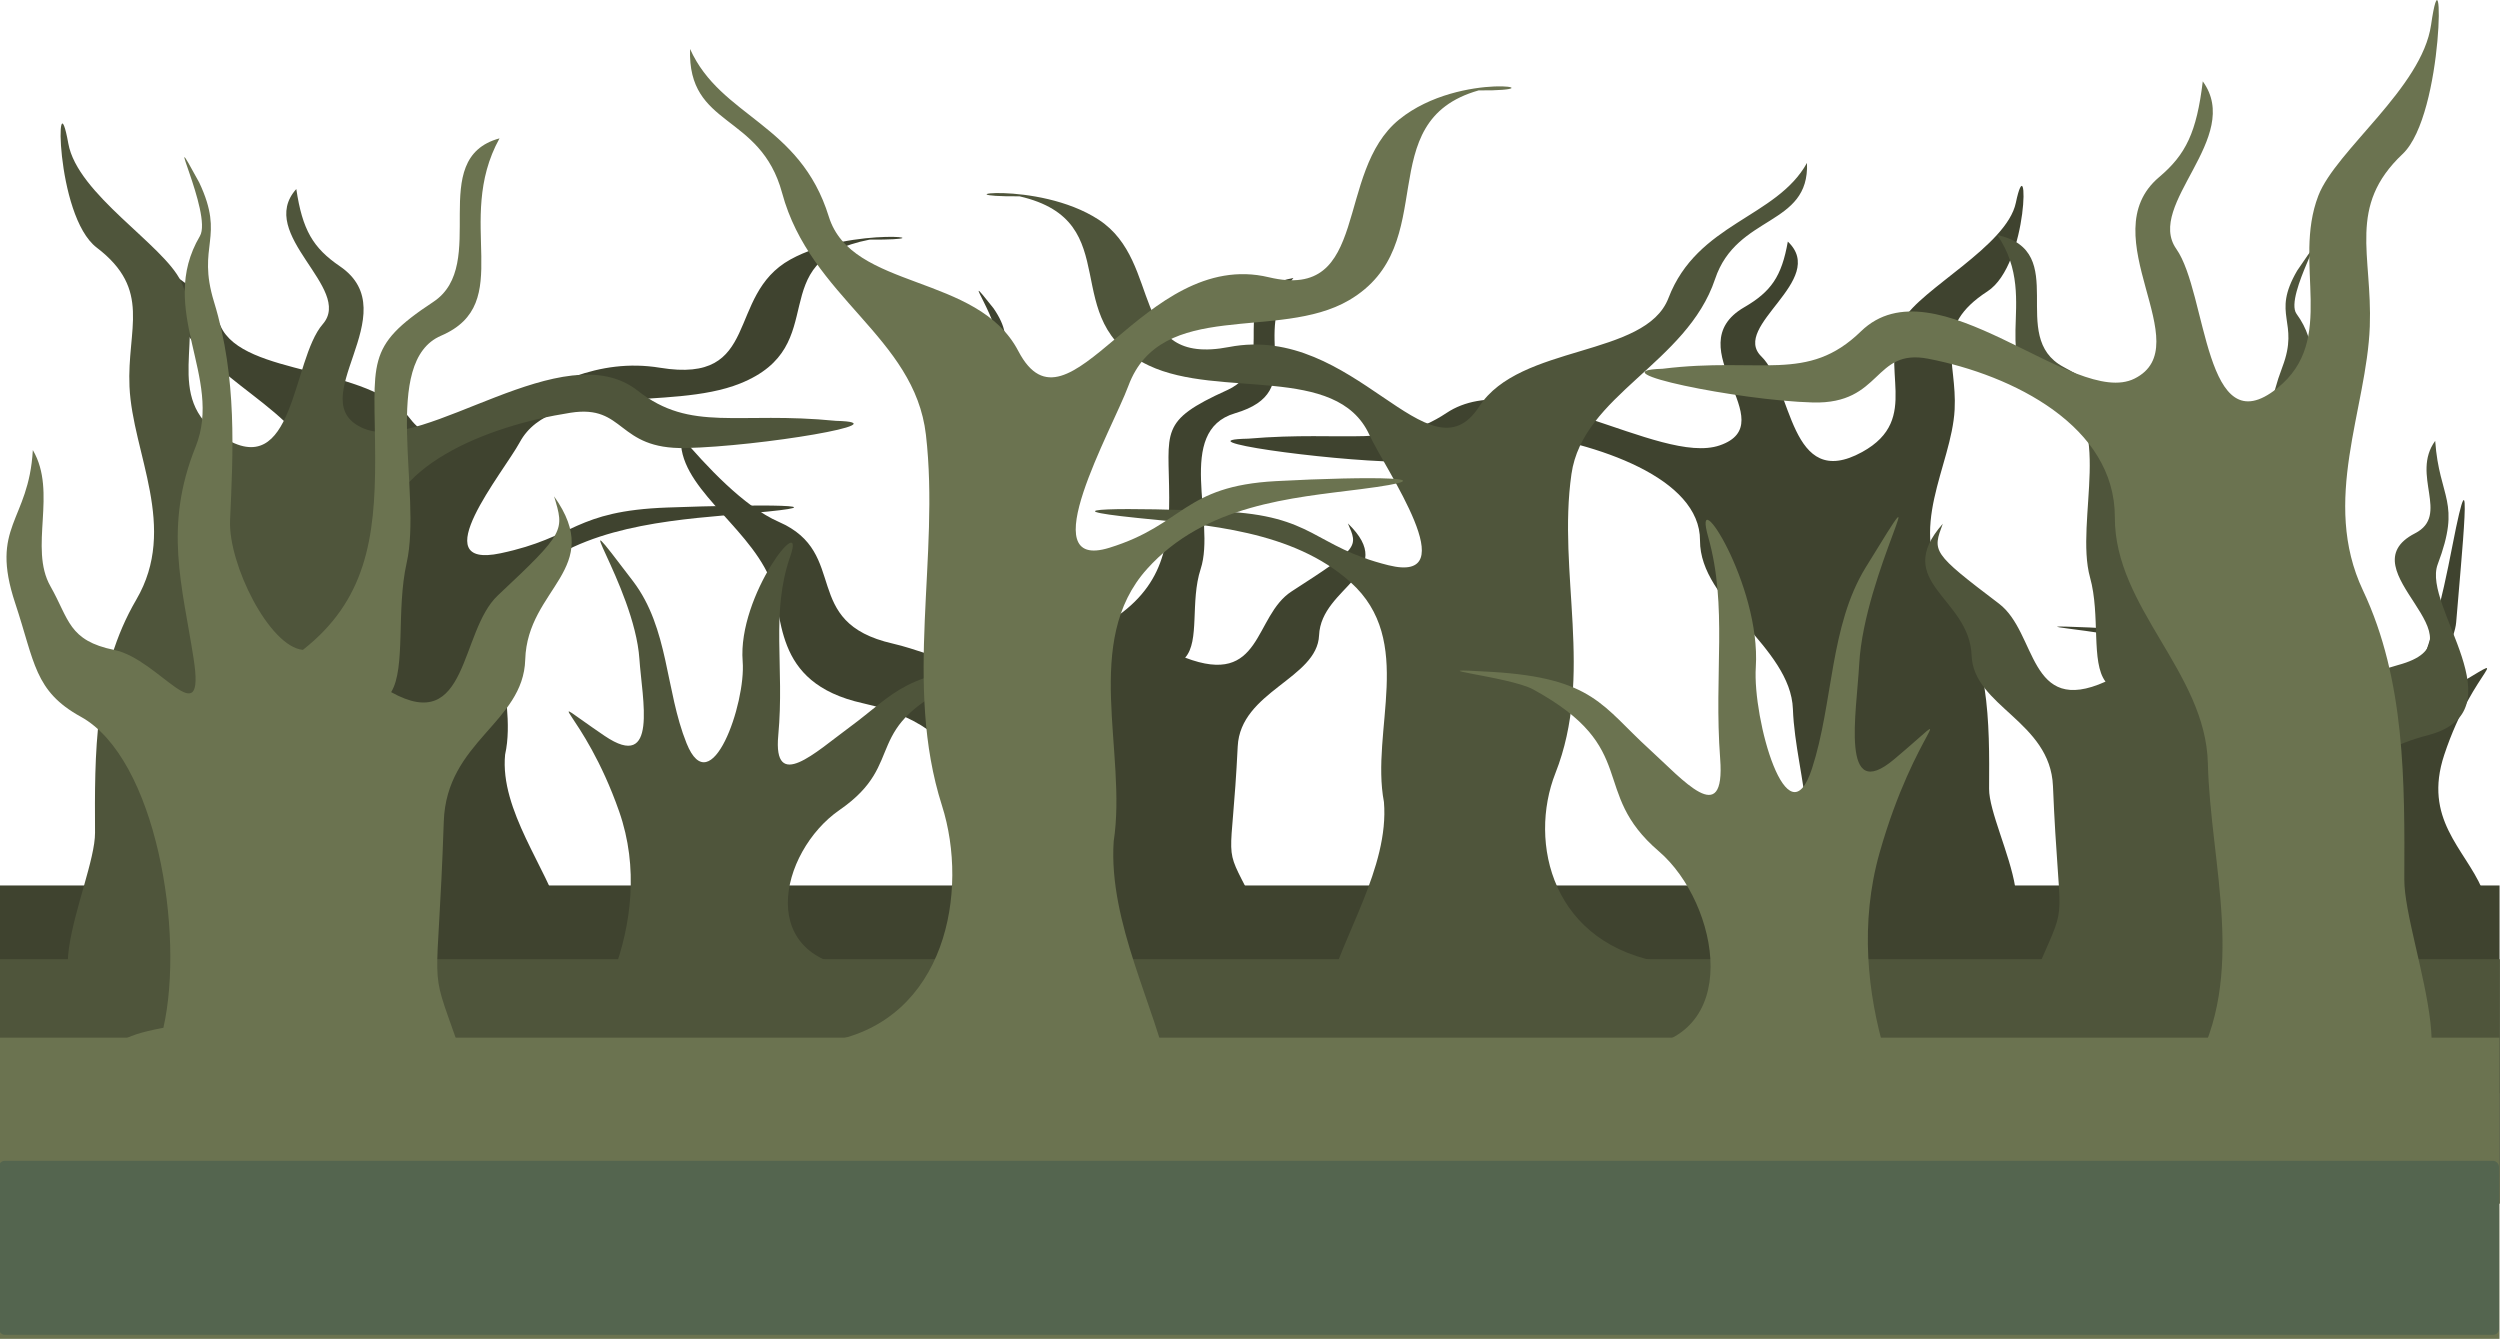 <?xml version="1.0" encoding="UTF-8" standalone="no"?>
<!-- Created with Inkscape (http://www.inkscape.org/) -->

<svg
   xmlns:dc="http://purl.org/dc/elements/1.1/"
   xmlns:cc="http://creativecommons.org/ns#"
   xmlns:rdf="http://www.w3.org/1999/02/22-rdf-syntax-ns#"
   xmlns:svg="http://www.w3.org/2000/svg"
   xmlns="http://www.w3.org/2000/svg"
   xmlns:sodipodi="http://sodipodi.sourceforge.net/DTD/sodipodi-0.dtd"
   xmlns:inkscape="http://www.inkscape.org/namespaces/inkscape"
   width="1307.098"
   height="700"
   id="svg7146"
   version="1.1"
   inkscape:version="0.48.4 r9939"
   sodipodi:docname="aliens_wood.svg">
  <defs
     id="defs7148" />
  <sodipodi:namedview
     id="base"
     pagecolor="#ffffff"
     bordercolor="#666666"
     borderopacity="1.0"
     inkscape:pageopacity="0.0"
     inkscape:pageshadow="2"
     inkscape:zoom="0.49497475"
     inkscape:cx="899.41603"
     inkscape:cy="371.59726"
     inkscape:document-units="px"
     inkscape:current-layer="layer1"
     showgrid="false"
     showborder="false"
     inkscape:showpageshadow="false"
     inkscape:window-width="1280"
     inkscape:window-height="972"
     inkscape:window-x="-8"
     inkscape:window-y="-8"
     inkscape:window-maximized="1"
     fit-margin-top="0"
     fit-margin-left="0"
     fit-margin-right="0"
     fit-margin-bottom="0" />
  <g
     inkscape:label="Layer 1"
     inkscape:groupmode="layer"
     id="layer1"
     transform="translate(1316.138,-109.655)">
    <g
       id="g9044"
       transform="matrix(1.073,0,0,1.185,95.472,-81.598)">
      <rect
         y="552.079"
         x="-1315.751"
         height="91.7"
         width="1218.132"
         id="rect7154-6-9"
         style="fill:#3f432f;fill-opacity:1;fill-rule:nonzero;stroke:none" />
      <path
         sodipodi:nodetypes="csscssssscsscsscsscscsscc"
         inkscape:connector-curvature="0"
         id="path7156-1-5"
         d="m -848.912,553.108 c 10.465,-28.696 15.932,-68.983 -46.172,-81.424 -45.48,-9.111 -37.817,-39.791 -45.569,-55.599 -11.646,-23.749 -45.063,-40.308 -43.071,-62.12 12.073,12.764 30.436,30.902 47.685,37.714 34.761,13.728 9.937,44.284 55.494,53.677 21.428,4.418 52.332,19.96 46.314,-4.049 -5.527,-22.052 -14.632,-39.808 1.001,-63.967 13.591,-21.004 -19.137,-41.388 2.085,-63.742 6.339,-6.677 -19.572,-38.215 -0.312,-16.177 12.798,16.905 -1.362,18.771 7.185,36.092 11.391,23.088 9.224,45.889 7.808,66.055 -0.929,13.227 19.077,38.239 35.435,39.21 30.457,-14.846 35.242,-33.55 35.173,-57.735 -0.084,-29.664 -5.363,-33.733 28.257,-47.52 27.693,-11.357 -3.997,-43.375 32.254,-49.488 -22.425,25.193 8.271,49.917 -28.444,59.703 -29.455,7.851 -9.138,47.655 -16.741,68.703 -5.18,14.34 -0.317,31.775 -7.554,39.126 37.812,13.098 33.198,-18.34 51.934,-29.27 32.972,-19.233 32.352,-19.559 27.353,-29.966 25.17,22.059 -13.015,27.625 -14.037,49.395 -0.897,19.12 -38.331,24.671 -39.64,49.005 -2.921,54.315 -7.648,41.61 6.408,66.503 -6.081,19.6 -232.589,6.331 -142.849,-4.125 z"
         style="fill:#3f432f;fill-opacity:1;stroke:none" />
      <path
         sodipodi:nodetypes="cssscsssscssssssccc"
         inkscape:connector-curvature="0"
         id="path7162-8-4"
         d="m -1207.188,554.765 c 56.237,-6.483 67.423,-45.455 54.189,-71.262 -18.835,-36.73 -0.917,-75.092 -7.82,-112.215 -5.519,-29.678 -56.195,-41.42 -69.972,-73.123 -10.605,-24.404 -46.066,-19.624 -44.796,-43.571 14.973,20.728 53.416,22.414 67.504,50.697 11.142,22.367 72.41,17.121 92.216,40.672 24.437,29.058 60.768,-31.384 121.899,-22.315 49.795,7.387 31.709,-31.785 63.515,-47.756 30.069,-15.098 80.633,-8.549 38.584,-8.765 -53.294,9.415 -17.023,46.731 -63.058,63.472 -34.426,12.52 -91.44,-0.729 -107.371,25.909 -7.938,13.273 -47.368,56.275 -9.328,48.994 36.606,-7.006 35.794,-18.672 81.186,-20.179 45.962,-1.525 88.416,-1.307 41.1,2.443 -33.418,2.648 -75.668,4.608 -103.869,24.125 -31.745,21.969 -9.6,55.494 -16.237,82.427 -2.654,24.579 20.76,50.705 26.696,70.203 -74.778,6.698 -105.131,-4.288 -163.817,-9.757"
         style="fill:#3f432f;fill-opacity:1;stroke:none" />
      <path
         sodipodi:nodetypes="csssssssssssscc"
         inkscape:connector-curvature="0"
         id="path7168-9-3"
         d="m -230.029,552.136 c 56.215,-1.913 43.07,-44.032 13.783,-59.619 -34.183,-18.193 -8.448,-31.003 -61.115,-48.962 -11.613,-3.96 -60.53,-6.831 -20.018,-5.307 49.413,1.859 53.727,10.511 76.442,23.342 16.294,9.204 37.124,24.432 34.523,2.901 -3.116,-25.796 3.787,-45.93 -5.83,-67.095 -8.119,-17.868 25.761,14.399 23.177,39.396 -1.626,15.737 15.457,53.465 27.347,30.68 10.391,-19.912 15.854,-40.72 21.078,-65.076 10.861,-50.64 4.307,5.743 1.888,33.511 -1.285,14.747 -29.362,43.236 -3.037,29.509 34.488,-17.984 11.671,-10.516 -2.79,29.04 -10.346,28.301 9.833,41.188 18.451,59.09 -38.466,8.681 -83.069,-2.83 -123.242,-0.594"
         style="fill:#3f432f;fill-opacity:1;stroke:none" />
      <path
         sodipodi:nodetypes="csssscsssczssssssscc"
         inkscape:connector-curvature="0"
         id="path7170-2-1"
         d="m -449.201,567.144 c 26.544,-28.83 8.464,-62.216 7.253,-92.885 -1.088,-27.548 -45.373,-47.025 -45.266,-74.399 0.108,-27.5 -49.508,-43.008 -90.851,-47.961 -26.855,-3.217 -22.228,13.79 -56.089,13.239 -36.113,-0.587 -106.299,-9.583 -73.207,-10.197 48.067,-3.683 70.494,4.447 96.597,-11.322 36.076,-21.794 103.802,23.389 133.116,14.297 31.98,-9.919 -21.593,-43.326 11.981,-60.955 13.088,-6.872 18.249,-13.585 21.243,-28.977 19.823,17.013 -28.046,37.305 -12.888,50.694 15.158,13.389 13.537,59.871 49.123,42.144 29.46,-14.676 7.22,-37.596 19.988,-58.227 8.497,-13.731 50.455,-32.61 54.874,-51.705 6.259,-27.047 6.57,27.087 -13.843,39.07 -27.021,15.863 -14.698,30.369 -15.974,52.148 -1.469,25.074 -23.914,52.792 -3.324,79.889 20.675,27.209 20.306,58.109 20.115,87.444 -0.126,19.341 40.514,76.139 -19.577,59.25 -25.22,-2.099 -59.214,3.482 -83.272,-1.549 z"
         style="fill:#3f432f;fill-opacity:1;stroke:none" />
      <rect
         transform="scale(-1,1)"
         y="584.611"
         x="97.444"
         height="107.864"
         width="1218.133"
         id="rect7154-6"
         style="fill:#4f553b;fill-opacity:1;fill-rule:nonzero;stroke:none" />
      <path
         sodipodi:nodetypes="csscssssscsscsscsscscsscc"
         inkscape:connector-curvature="0"
         id="path7156-1"
         d="m -178.796,581.586 c -10.465,-33.754 -15.932,-81.143 46.172,-95.776 45.48,-10.717 -2.897,-56.806 4.855,-75.4 11.646,-27.935 0.777,-28.842 -1.215,-54.499 -12.073,15.014 7.421,32.777 -9.828,40.79 -34.761,16.148 37.206,47.09 -8.351,58.139 -21.428,5.197 -52.332,23.479 -46.314,-4.763 5.527,-25.939 14.632,-46.825 -1.001,-75.243 -13.591,-24.706 19.137,-48.683 -2.085,-74.978 -6.339,-7.854 19.572,-44.951 0.312,-19.029 -12.798,19.885 1.362,22.079 -7.185,42.454 -11.391,27.157 -9.224,53.978 -7.808,77.698 0.929,15.558 -19.077,44.979 -35.435,46.122 -30.457,-17.463 -35.242,-39.464 -35.173,-67.912 0.084,-34.893 5.363,-39.679 -28.257,-55.897 -27.693,-13.359 3.997,-51.021 -32.254,-58.212 22.425,29.633 -8.271,58.716 28.444,70.228 29.455,9.235 9.138,56.056 16.741,80.814 5.18,16.868 0.317,37.376 7.554,46.023 -37.812,15.406 -33.198,-21.573 -51.934,-34.429 -32.972,-22.624 -32.352,-23.007 -27.353,-35.249 -25.17,25.948 13.015,32.494 14.037,58.102 0.897,22.49 38.331,29.02 39.64,57.643 2.921,63.889 7.648,48.945 -6.408,78.225 6.081,23.055 232.589,7.447 142.849,-4.852 z"
         style="fill:#4f553b;fill-opacity:1;stroke:none" />
      <path
         sodipodi:nodetypes="cssscsssscssssssccc"
         inkscape:connector-curvature="0"
         id="path7162-8"
         d="m -503.482,586.359 c -56.237,-7.625 -67.423,-53.468 -54.189,-83.823 18.835,-43.204 0.917,-88.329 7.82,-131.995 5.519,-34.909 56.195,-48.721 69.972,-86.012 10.605,-28.706 46.066,-23.083 44.796,-51.251 -14.973,24.381 -53.415,26.365 -67.504,59.633 -11.142,26.31 -72.41,20.139 -92.216,47.842 -24.437,34.18 -60.768,-36.916 -121.899,-26.249 -49.795,8.69 -31.709,-37.388 -63.515,-56.174 -30.069,-17.759 -80.633,-10.055 -38.584,-10.31 53.294,11.075 17.023,54.968 63.058,74.66 34.426,14.726 91.44,-0.857 107.371,30.476 7.938,15.613 47.368,66.195 9.328,57.63 -36.606,-8.241 -35.794,-21.964 -81.186,-23.736 -45.962,-1.794 -88.416,-1.537 -41.1,2.873 33.418,3.115 75.668,5.42 103.869,28.377 31.745,25.842 9.6,65.276 16.237,96.956 2.654,28.911 -20.76,59.642 -26.696,82.578 74.779,7.879 105.131,-5.043 163.817,-11.477"
         style="fill:#4f553b;fill-opacity:1;stroke:none" />
      <path
         sodipodi:nodetypes="csssssssssssscc"
         inkscape:connector-curvature="0"
         id="path7168-9"
         d="m -892.73,588.912 c -56.215,-2.251 -43.07,-51.793 -13.783,-70.128 34.183,-21.4 8.448,-36.468 61.115,-57.593 11.613,-4.658 60.53,-8.035 20.018,-6.242 -49.413,2.187 -53.727,12.364 -76.442,27.457 -16.294,10.826 -37.124,28.738 -34.523,3.412 3.116,-30.343 -3.787,-54.026 5.83,-78.921 8.119,-21.017 -25.761,16.937 -23.177,46.34 1.626,18.511 -15.457,62.89 -27.347,36.088 -10.391,-23.422 -8.582,-50.649 -26.078,-71.506 -36.576,-43.602 0.693,1.715 3.112,34.377 1.285,17.347 9.362,50.017 -16.963,33.87 -34.488,-21.154 -10.374,-11.77 7.076,33.319 9.632,24.888 5.881,50.128 -2.737,71.187 38.466,10.211 83.069,-3.329 123.242,-0.699"
         style="fill:#4f553b;fill-opacity:1;stroke:none" />
      <path
         sodipodi:nodetypes="csssscsssczssssssscc"
         inkscape:connector-curvature="0"
         id="path7170-2"
         d="m -1166.417,596.685 c -26.544,-33.912 -8.464,-73.184 -7.253,-109.258 1.088,-32.404 45.373,-55.314 45.266,-87.513 -0.108,-32.347 49.508,-50.59 90.851,-56.415 26.855,-3.784 22.228,16.221 56.089,15.573 36.113,-0.691 106.299,-11.272 73.207,-11.995 -48.067,-4.332 -70.494,5.231 -96.597,-13.318 -36.076,-25.636 -103.802,27.512 -133.116,16.817 -31.98,-11.667 21.593,-50.964 -11.981,-71.7 -13.088,-8.083 -18.249,-15.979 -21.243,-34.085 -19.823,20.012 28.046,43.881 12.888,59.63 -15.159,15.749 -13.537,70.425 -49.123,49.573 -29.46,-17.263 -7.22,-44.223 -19.988,-68.491 -8.497,-16.152 -50.456,-38.359 -54.874,-60.819 -6.26,-31.815 -6.57,31.861 13.843,45.957 27.021,18.659 14.698,35.723 15.974,61.341 1.469,29.494 23.914,62.097 3.324,93.972 -20.675,32.006 -20.306,68.352 -20.115,102.858 0.126,22.751 -40.514,89.56 19.577,69.694 25.22,-2.469 59.214,4.095 83.272,-1.822 z"
         style="fill:#4f553b;fill-opacity:1;stroke:none" />
      <rect
         y="619.219"
         x="-1315.631"
         height="133.143"
         width="1217.976"
         id="rect7154"
         style="fill:#6b7350;fill-opacity:1;fill-rule:nonzero;stroke:none" />
      <path
         sodipodi:nodetypes="csscssssscsscsscsscscsscc"
         inkscape:connector-curvature="0"
         id="path7156"
         d="m -1235.958,614.872 c 10.479,-41.851 -3.511,-118.896 -40.274,-137.257 -22.642,-11.308 -22.373,-24.01 -31.923,-50.049 -12.583,-34.311 6.588,-35.78 8.582,-67.592 12.089,18.615 -2.037,43.155 8.553,60.051 9.182,14.649 8.758,23.997 31.134,28.145 22.026,4.084 44.655,38.662 38.629,3.645 -5.535,-32.162 -14.652,-58.059 1.002,-93.293 13.61,-30.633 -19.163,-60.362 2.088,-92.964 6.348,-9.738 -19.599,-55.735 -0.313,-23.594 12.815,24.655 -1.363,27.376 7.194,52.638 11.407,33.672 9.236,66.927 7.819,96.338 -0.93,19.291 19.103,55.769 35.482,57.186 30.498,-21.652 35.289,-48.931 35.22,-84.204 -0.084,-43.263 -5.37,-49.197 28.295,-69.306 27.73,-16.564 -4.002,-63.261 32.297,-72.176 -22.455,36.742 8.282,72.802 -28.482,87.075 -29.494,11.451 -9.15,69.503 -16.764,100.201 -5.187,20.914 -0.318,46.342 -7.564,57.063 37.863,19.102 33.242,-26.749 52.004,-42.689 33.016,-28.051 32.395,-28.526 27.39,-43.705 25.204,32.172 -13.033,40.29 -14.056,72.041 -0.898,27.886 -38.382,35.982 -39.693,71.471 -2.925,79.215 -7.658,60.687 6.417,96.991 -6.089,28.585 -232.901,9.233 -143.04,-6.016 z"
         style="fill:#6b7350;fill-opacity:1;stroke:none" />
      <path
         sodipodi:nodetypes="cssscsssscssssssccc"
         inkscape:connector-curvature="0"
         id="path7162"
         d="m -910.837,620.789 c 56.313,-9.455 67.513,-66.294 54.261,-103.932 -18.861,-53.569 -0.918,-109.518 -7.831,-163.66 -5.526,-43.284 -56.27,-60.409 -70.066,-106.646 -10.619,-35.592 -46.128,-28.621 -44.856,-63.546 14.993,30.23 53.487,32.69 67.594,73.939 11.157,32.622 72.507,24.971 92.339,59.319 24.47,42.38 60.85,-45.772 122.062,-32.545 49.862,10.774 31.752,-46.357 63.6,-69.649 30.109,-22.02 80.741,-12.468 38.636,-12.783 -53.366,13.732 -17.046,68.155 -63.142,92.571 -34.472,18.259 -91.562,-1.063 -107.515,37.787 -7.949,19.358 -47.431,82.074 -9.34,71.456 36.655,-10.218 35.842,-27.233 81.295,-29.43 46.024,-2.225 88.534,-1.906 41.155,3.563 -33.463,3.862 -75.769,6.72 -104.009,35.185 -31.788,32.041 -9.613,80.935 -16.259,120.215 -2.658,35.847 20.788,73.95 26.732,102.388 -74.879,9.769 -105.272,-6.253 -164.036,-14.23"
         style="fill:#6b7350;fill-opacity:1;stroke:none" />
      <path
         sodipodi:nodetypes="csssssssssssscc"
         inkscape:connector-curvature="0"
         id="path7168"
         d="m -521.068,623.955 c 56.291,-2.791 43.128,-64.218 13.801,-86.952 -34.229,-26.533 -8.459,-45.216 -61.197,-71.409 -11.629,-5.776 -60.611,-9.963 -20.045,-7.74 49.479,2.711 53.799,15.33 76.544,34.043 16.315,13.423 37.173,35.632 34.569,4.231 -3.12,-37.622 3.792,-66.987 -5.838,-97.854 -8.13,-26.059 25.795,21 23.209,57.457 -1.629,22.952 15.477,77.977 27.384,44.745 10.405,-29.041 8.593,-62.8 26.113,-88.66 36.625,-54.062 -0.694,2.126 -3.116,42.623 -1.286,21.508 -9.375,62.016 16.986,41.995 34.534,-26.229 10.388,-14.593 -7.085,41.312 -9.645,30.858 -5.889,62.154 2.74,88.264 -38.517,12.661 -83.18,-4.128 -123.407,-0.867"
         style="fill:#6b7350;fill-opacity:1;stroke:none" />
      <path
         sodipodi:nodetypes="csssscsssczssssssscc"
         inkscape:connector-curvature="0"
         id="path7170"
         d="m -247.014,633.593 c 26.58,-42.048 8.476,-90.74 7.263,-135.468 -1.089,-40.178 -45.434,-68.584 -45.326,-108.507 0.108,-40.107 -49.574,-62.726 -90.973,-69.949 -26.891,-4.692 -22.258,20.112 -56.164,19.309 -36.162,-0.857 -106.441,-13.976 -73.305,-14.872 48.131,-5.372 70.589,6.486 96.726,-16.512 36.124,-31.785 103.941,34.112 133.294,20.852 32.023,-14.466 -21.622,-63.189 11.997,-88.9 13.105,-10.022 18.274,-19.813 21.272,-42.262 19.849,24.812 -28.084,54.408 -12.905,73.934 15.179,19.527 13.555,87.319 49.188,61.465 29.5,-21.404 7.23,-54.831 20.014,-84.921 8.509,-20.026 50.523,-47.561 54.948,-75.409 6.268,-39.447 6.579,39.505 -13.862,56.982 -27.058,23.135 -14.717,44.292 -15.995,76.056 -1.471,36.569 -23.946,76.994 -3.328,116.515 20.703,39.684 20.333,84.749 20.142,127.533 -0.126,28.208 40.568,111.045 -19.603,86.413 -25.254,-3.061 -59.294,5.078 -83.383,-2.259 z"
         style="fill:#6b7350;fill-opacity:1;stroke:none" />
      <rect
         ry="2.601"
         y="673.57"
         x="-1316.138"
         height="76.772"
         width="1218.244"
         id="rect3003"
         style="fill:#54654f;fill-opacity:1;fill-rule:nonzero;stroke:none"
         rx="2.873" />
    </g>
  </g>
</svg>
